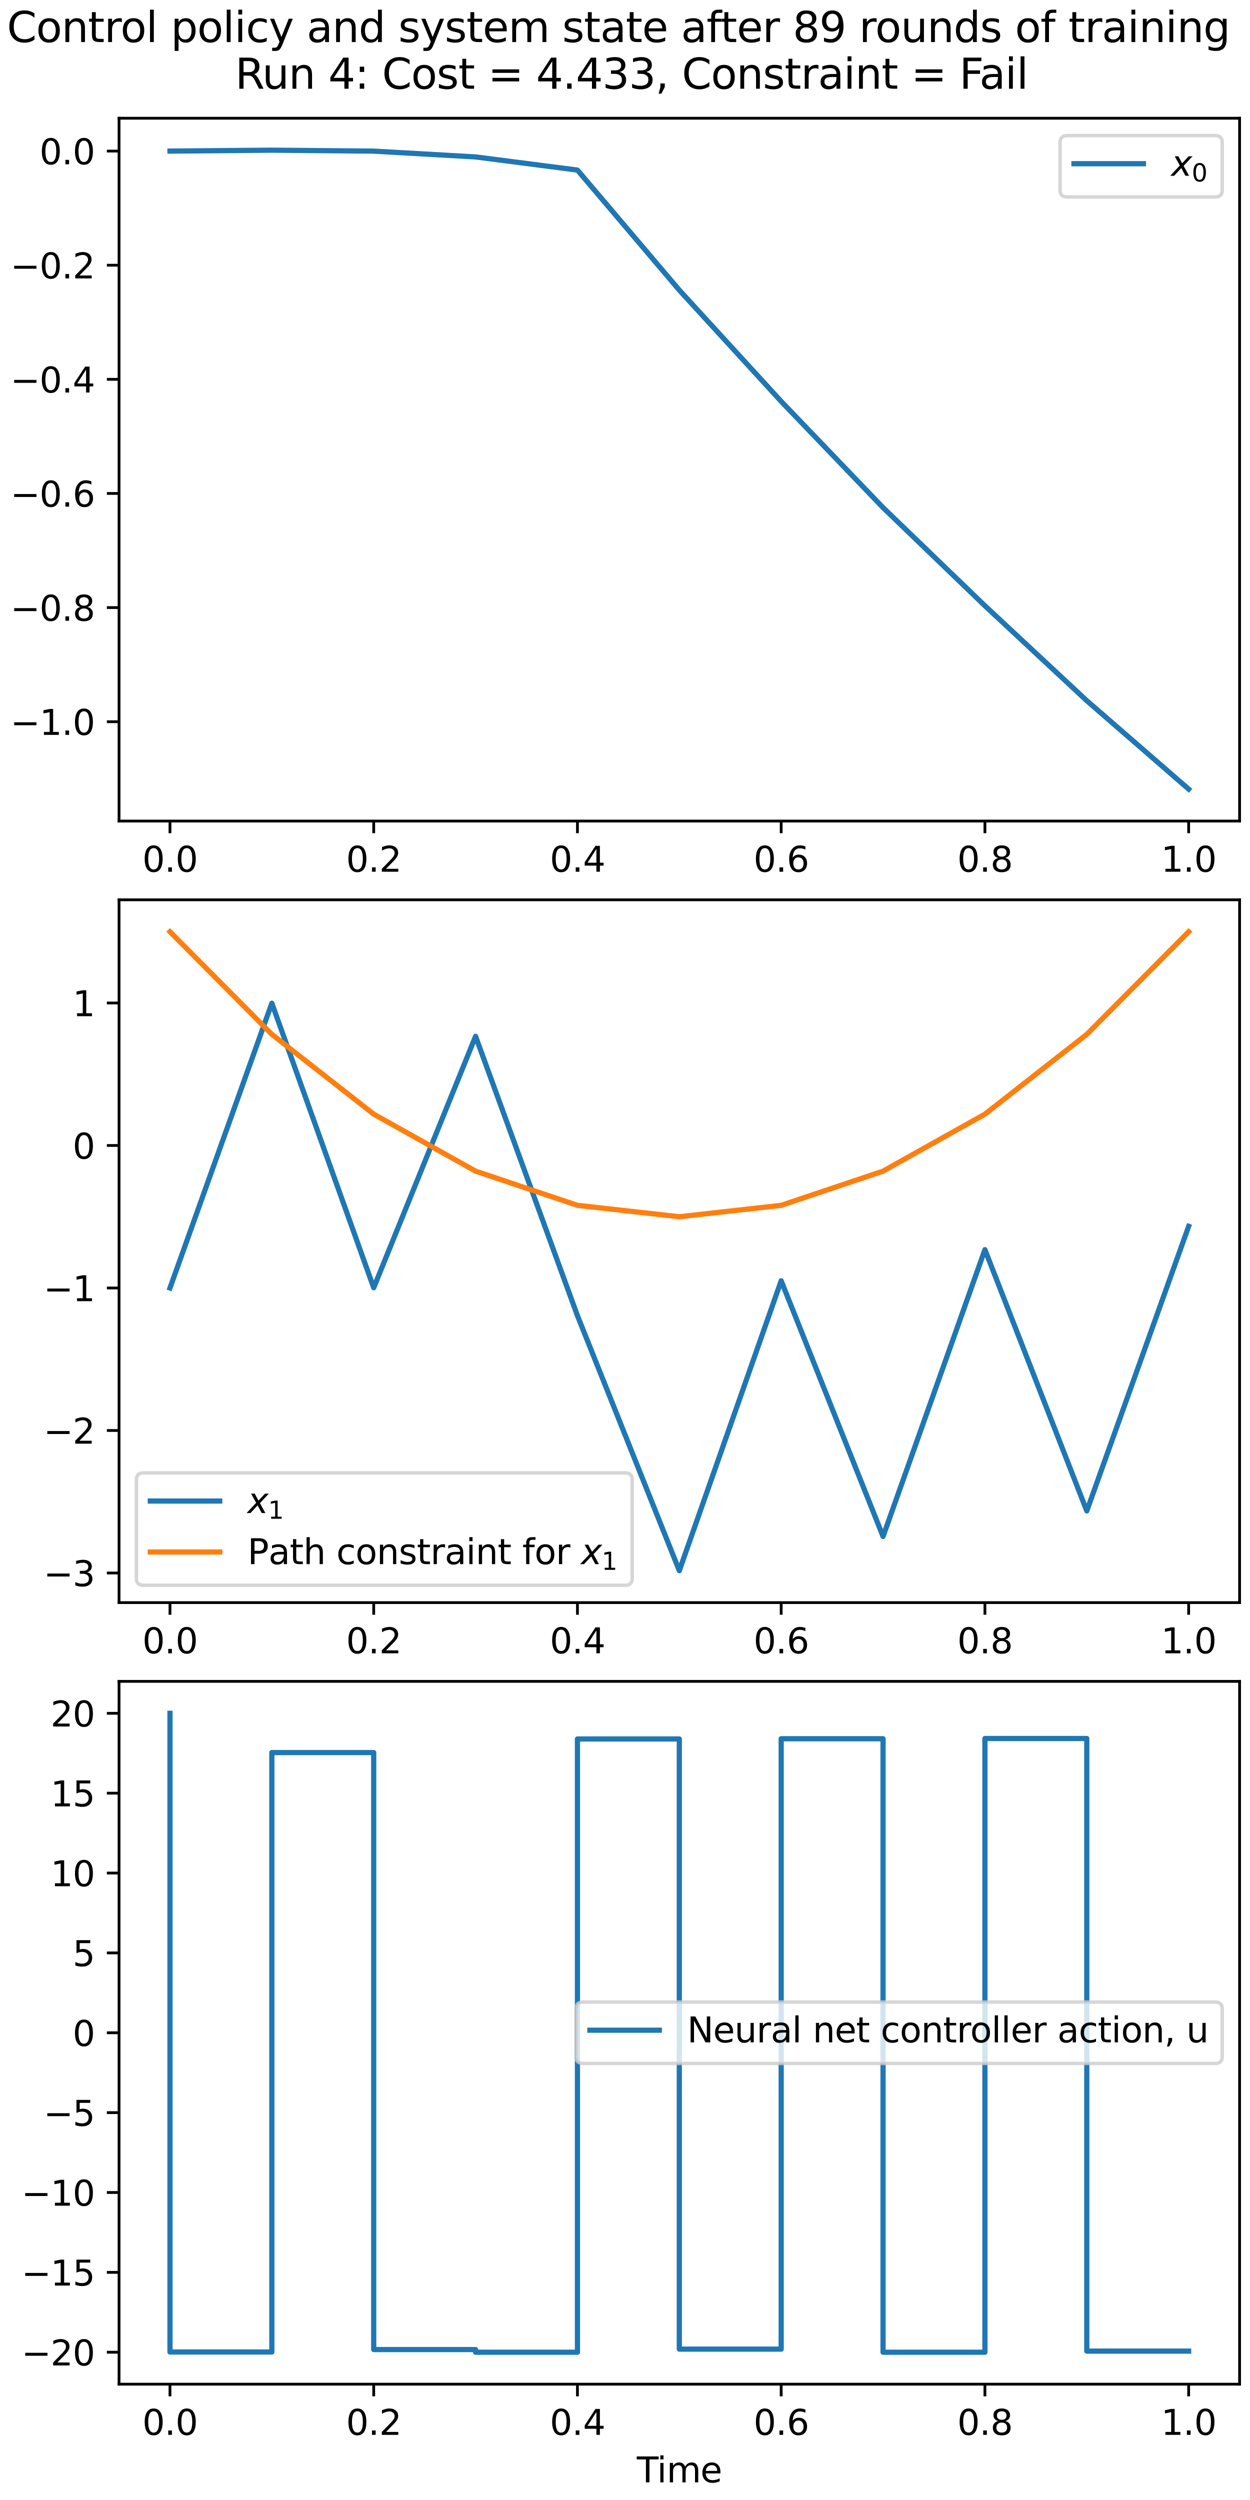 <?xml version="1.0" encoding="utf-8" standalone="no"?>
<!DOCTYPE svg PUBLIC "-//W3C//DTD SVG 1.1//EN"
  "http://www.w3.org/Graphics/SVG/1.1/DTD/svg11.dtd">
<svg height="720pt" version="1.1" viewBox="0 0 360 720" width="360pt" xmlns="http://www.w3.org/2000/svg" xmlns:xlink="http://www.w3.org/1999/xlink">
 <defs>
  <style type="text/css">*{stroke-linecap:butt;stroke-linejoin:round;}</style>
 </defs>
 <g id="figure_1">
  <g id="patch_1">
   <path d="M 0 720 
L 360 720 
L 360 0 
L 0 0 
z
" style="fill:#ffffff;"/>
  </g>
  <g id="axes_1">
   <g id="patch_2">
    <path d="M 34.283 236.463 
L 357 236.463 
L 357 34.052 
L 34.283 34.052 
z
" style="fill:#ffffff;"/>
   </g>
   <g id="matplotlib.axis_1">
    <g id="xtick_1">
     <g id="line2d_1">
      <defs>
       <path d="M 0 0 
L 0 3.5 
" id="ma37ef5f5c0" style="stroke:#000000;stroke-width:0.8;"/>
      </defs>
      <g>
       <use style="stroke:#000000;stroke-width:0.8;" x="48.952" xlink:href="#ma37ef5f5c0" y="236.463"/>
      </g>
     </g>
     <g id="text_1">
      <!-- 0.0 -->
      <g transform="translate(41 251.062)scale(0.1 -0.1)">
       <defs>
        <path d="M 2034 4250 
Q 1547 4250 1301 3770 
Q 1056 3291 1056 2328 
Q 1056 1369 1301 889 
Q 1547 409 2034 409 
Q 2525 409 2770 889 
Q 3016 1369 3016 2328 
Q 3016 3291 2770 3770 
Q 2525 4250 2034 4250 
z
M 2034 4750 
Q 2819 4750 3233 4129 
Q 3647 3509 3647 2328 
Q 3647 1150 3233 529 
Q 2819 -91 2034 -91 
Q 1250 -91 836 529 
Q 422 1150 422 2328 
Q 422 3509 836 4129 
Q 1250 4750 2034 4750 
z
" id="DejaVuSans-30" transform="scale(0.016)"/>
        <path d="M 684 794 
L 1344 794 
L 1344 0 
L 684 0 
L 684 794 
z
" id="DejaVuSans-2e" transform="scale(0.016)"/>
       </defs>
       <use xlink:href="#DejaVuSans-30"/>
       <use x="63.623" xlink:href="#DejaVuSans-2e"/>
       <use x="95.41" xlink:href="#DejaVuSans-30"/>
      </g>
     </g>
    </g>
    <g id="xtick_2">
     <g id="line2d_2">
      <g>
       <use style="stroke:#000000;stroke-width:0.8;" x="107.628" xlink:href="#ma37ef5f5c0" y="236.463"/>
      </g>
     </g>
     <g id="text_2">
      <!-- 0.2 -->
      <g transform="translate(99.676 251.062)scale(0.1 -0.1)">
       <defs>
        <path d="M 1228 531 
L 3431 531 
L 3431 0 
L 469 0 
L 469 531 
Q 828 903 1448 1529 
Q 2069 2156 2228 2338 
Q 2531 2678 2651 2914 
Q 2772 3150 2772 3378 
Q 2772 3750 2511 3984 
Q 2250 4219 1831 4219 
Q 1534 4219 1204 4116 
Q 875 4013 500 3803 
L 500 4441 
Q 881 4594 1212 4672 
Q 1544 4750 1819 4750 
Q 2544 4750 2975 4387 
Q 3406 4025 3406 3419 
Q 3406 3131 3298 2873 
Q 3191 2616 2906 2266 
Q 2828 2175 2409 1742 
Q 1991 1309 1228 531 
z
" id="DejaVuSans-32" transform="scale(0.016)"/>
       </defs>
       <use xlink:href="#DejaVuSans-30"/>
       <use x="63.623" xlink:href="#DejaVuSans-2e"/>
       <use x="95.41" xlink:href="#DejaVuSans-32"/>
      </g>
     </g>
    </g>
    <g id="xtick_3">
     <g id="line2d_3">
      <g>
       <use style="stroke:#000000;stroke-width:0.8;" x="166.304" xlink:href="#ma37ef5f5c0" y="236.463"/>
      </g>
     </g>
     <g id="text_3">
      <!-- 0.4 -->
      <g transform="translate(158.352 251.062)scale(0.1 -0.1)">
       <defs>
        <path d="M 2419 4116 
L 825 1625 
L 2419 1625 
L 2419 4116 
z
M 2253 4666 
L 3047 4666 
L 3047 1625 
L 3713 1625 
L 3713 1100 
L 3047 1100 
L 3047 0 
L 2419 0 
L 2419 1100 
L 313 1100 
L 313 1709 
L 2253 4666 
z
" id="DejaVuSans-34" transform="scale(0.016)"/>
       </defs>
       <use xlink:href="#DejaVuSans-30"/>
       <use x="63.623" xlink:href="#DejaVuSans-2e"/>
       <use x="95.41" xlink:href="#DejaVuSans-34"/>
      </g>
     </g>
    </g>
    <g id="xtick_4">
     <g id="line2d_4">
      <g>
       <use style="stroke:#000000;stroke-width:0.8;" x="224.979" xlink:href="#ma37ef5f5c0" y="236.463"/>
      </g>
     </g>
     <g id="text_4">
      <!-- 0.6 -->
      <g transform="translate(217.028 251.062)scale(0.1 -0.1)">
       <defs>
        <path d="M 2113 2584 
Q 1688 2584 1439 2293 
Q 1191 2003 1191 1497 
Q 1191 994 1439 701 
Q 1688 409 2113 409 
Q 2538 409 2786 701 
Q 3034 994 3034 1497 
Q 3034 2003 2786 2293 
Q 2538 2584 2113 2584 
z
M 3366 4563 
L 3366 3988 
Q 3128 4100 2886 4159 
Q 2644 4219 2406 4219 
Q 1781 4219 1451 3797 
Q 1122 3375 1075 2522 
Q 1259 2794 1537 2939 
Q 1816 3084 2150 3084 
Q 2853 3084 3261 2657 
Q 3669 2231 3669 1497 
Q 3669 778 3244 343 
Q 2819 -91 2113 -91 
Q 1303 -91 875 529 
Q 447 1150 447 2328 
Q 447 3434 972 4092 
Q 1497 4750 2381 4750 
Q 2619 4750 2861 4703 
Q 3103 4656 3366 4563 
z
" id="DejaVuSans-36" transform="scale(0.016)"/>
       </defs>
       <use xlink:href="#DejaVuSans-30"/>
       <use x="63.623" xlink:href="#DejaVuSans-2e"/>
       <use x="95.41" xlink:href="#DejaVuSans-36"/>
      </g>
     </g>
    </g>
    <g id="xtick_5">
     <g id="line2d_5">
      <g>
       <use style="stroke:#000000;stroke-width:0.8;" x="283.655" xlink:href="#ma37ef5f5c0" y="236.463"/>
      </g>
     </g>
     <g id="text_5">
      <!-- 0.8 -->
      <g transform="translate(275.703 251.062)scale(0.1 -0.1)">
       <defs>
        <path d="M 2034 2216 
Q 1584 2216 1326 1975 
Q 1069 1734 1069 1313 
Q 1069 891 1326 650 
Q 1584 409 2034 409 
Q 2484 409 2743 651 
Q 3003 894 3003 1313 
Q 3003 1734 2745 1975 
Q 2488 2216 2034 2216 
z
M 1403 2484 
Q 997 2584 770 2862 
Q 544 3141 544 3541 
Q 544 4100 942 4425 
Q 1341 4750 2034 4750 
Q 2731 4750 3128 4425 
Q 3525 4100 3525 3541 
Q 3525 3141 3298 2862 
Q 3072 2584 2669 2484 
Q 3125 2378 3379 2068 
Q 3634 1759 3634 1313 
Q 3634 634 3220 271 
Q 2806 -91 2034 -91 
Q 1263 -91 848 271 
Q 434 634 434 1313 
Q 434 1759 690 2068 
Q 947 2378 1403 2484 
z
M 1172 3481 
Q 1172 3119 1398 2916 
Q 1625 2713 2034 2713 
Q 2441 2713 2670 2916 
Q 2900 3119 2900 3481 
Q 2900 3844 2670 4047 
Q 2441 4250 2034 4250 
Q 1625 4250 1398 4047 
Q 1172 3844 1172 3481 
z
" id="DejaVuSans-38" transform="scale(0.016)"/>
       </defs>
       <use xlink:href="#DejaVuSans-30"/>
       <use x="63.623" xlink:href="#DejaVuSans-2e"/>
       <use x="95.41" xlink:href="#DejaVuSans-38"/>
      </g>
     </g>
    </g>
    <g id="xtick_6">
     <g id="line2d_6">
      <g>
       <use style="stroke:#000000;stroke-width:0.8;" x="342.331" xlink:href="#ma37ef5f5c0" y="236.463"/>
      </g>
     </g>
     <g id="text_6">
      <!-- 1.0 -->
      <g transform="translate(334.379 251.062)scale(0.1 -0.1)">
       <defs>
        <path d="M 794 531 
L 1825 531 
L 1825 4091 
L 703 3866 
L 703 4441 
L 1819 4666 
L 2450 4666 
L 2450 531 
L 3481 531 
L 3481 0 
L 794 0 
L 794 531 
z
" id="DejaVuSans-31" transform="scale(0.016)"/>
       </defs>
       <use xlink:href="#DejaVuSans-31"/>
       <use x="63.623" xlink:href="#DejaVuSans-2e"/>
       <use x="95.41" xlink:href="#DejaVuSans-30"/>
      </g>
     </g>
    </g>
   </g>
   <g id="matplotlib.axis_2">
    <g id="ytick_1">
     <g id="line2d_7">
      <defs>
       <path d="M 0 0 
L -3.5 0 
" id="mfbe52100ed" style="stroke:#000000;stroke-width:0.8;"/>
      </defs>
      <g>
       <use style="stroke:#000000;stroke-width:0.8;" x="34.283" xlink:href="#mfbe52100ed" y="207.852"/>
      </g>
     </g>
     <g id="text_7">
      <!-- −1.0 -->
      <g transform="translate(3 211.651)scale(0.1 -0.1)">
       <defs>
        <path d="M 678 2272 
L 4684 2272 
L 4684 1741 
L 678 1741 
L 678 2272 
z
" id="DejaVuSans-2212" transform="scale(0.016)"/>
       </defs>
       <use xlink:href="#DejaVuSans-2212"/>
       <use x="83.789" xlink:href="#DejaVuSans-31"/>
       <use x="147.412" xlink:href="#DejaVuSans-2e"/>
       <use x="179.199" xlink:href="#DejaVuSans-30"/>
      </g>
     </g>
    </g>
    <g id="ytick_2">
     <g id="line2d_8">
      <g>
       <use style="stroke:#000000;stroke-width:0.8;" x="34.283" xlink:href="#mfbe52100ed" y="174.984"/>
      </g>
     </g>
     <g id="text_8">
      <!-- −0.8 -->
      <g transform="translate(3 178.783)scale(0.1 -0.1)">
       <use xlink:href="#DejaVuSans-2212"/>
       <use x="83.789" xlink:href="#DejaVuSans-30"/>
       <use x="147.412" xlink:href="#DejaVuSans-2e"/>
       <use x="179.199" xlink:href="#DejaVuSans-38"/>
      </g>
     </g>
    </g>
    <g id="ytick_3">
     <g id="line2d_9">
      <g>
       <use style="stroke:#000000;stroke-width:0.8;" x="34.283" xlink:href="#mfbe52100ed" y="142.116"/>
      </g>
     </g>
     <g id="text_9">
      <!-- −0.6 -->
      <g transform="translate(3 145.916)scale(0.1 -0.1)">
       <use xlink:href="#DejaVuSans-2212"/>
       <use x="83.789" xlink:href="#DejaVuSans-30"/>
       <use x="147.412" xlink:href="#DejaVuSans-2e"/>
       <use x="179.199" xlink:href="#DejaVuSans-36"/>
      </g>
     </g>
    </g>
    <g id="ytick_4">
     <g id="line2d_10">
      <g>
       <use style="stroke:#000000;stroke-width:0.8;" x="34.283" xlink:href="#mfbe52100ed" y="109.249"/>
      </g>
     </g>
     <g id="text_10">
      <!-- −0.4 -->
      <g transform="translate(3 113.048)scale(0.1 -0.1)">
       <use xlink:href="#DejaVuSans-2212"/>
       <use x="83.789" xlink:href="#DejaVuSans-30"/>
       <use x="147.412" xlink:href="#DejaVuSans-2e"/>
       <use x="179.199" xlink:href="#DejaVuSans-34"/>
      </g>
     </g>
    </g>
    <g id="ytick_5">
     <g id="line2d_11">
      <g>
       <use style="stroke:#000000;stroke-width:0.8;" x="34.283" xlink:href="#mfbe52100ed" y="76.381"/>
      </g>
     </g>
     <g id="text_11">
      <!-- −0.2 -->
      <g transform="translate(3 80.18)scale(0.1 -0.1)">
       <use xlink:href="#DejaVuSans-2212"/>
       <use x="83.789" xlink:href="#DejaVuSans-30"/>
       <use x="147.412" xlink:href="#DejaVuSans-2e"/>
       <use x="179.199" xlink:href="#DejaVuSans-32"/>
      </g>
     </g>
    </g>
    <g id="ytick_6">
     <g id="line2d_12">
      <g>
       <use style="stroke:#000000;stroke-width:0.8;" x="34.283" xlink:href="#mfbe52100ed" y="43.513"/>
      </g>
     </g>
     <g id="text_12">
      <!-- 0.0 -->
      <g transform="translate(11.38 47.312)scale(0.1 -0.1)">
       <use xlink:href="#DejaVuSans-30"/>
       <use x="63.623" xlink:href="#DejaVuSans-2e"/>
       <use x="95.41" xlink:href="#DejaVuSans-30"/>
      </g>
     </g>
    </g>
   </g>
   <g id="line2d_13">
    <path clip-path="url(#p42c59e9f34)" d="M 48.952 43.513 
L 78.29 43.252 
L 107.628 43.526 
L 136.966 45.194 
L 166.304 48.981 
L 195.641 83.557 
L 224.979 115.598 
L 254.317 146.191 
L 283.655 174.468 
L 312.993 201.8 
L 342.331 227.263 
" style="fill:none;stroke:#1f77b4;stroke-linecap:square;stroke-width:1.5;"/>
   </g>
   <g id="patch_3">
    <path d="M 34.283 236.463 
L 34.283 34.052 
" style="fill:none;stroke:#000000;stroke-linecap:square;stroke-linejoin:miter;stroke-width:0.8;"/>
   </g>
   <g id="patch_4">
    <path d="M 357 236.463 
L 357 34.052 
" style="fill:none;stroke:#000000;stroke-linecap:square;stroke-linejoin:miter;stroke-width:0.8;"/>
   </g>
   <g id="patch_5">
    <path d="M 34.283 236.463 
L 357 236.463 
" style="fill:none;stroke:#000000;stroke-linecap:square;stroke-linejoin:miter;stroke-width:0.8;"/>
   </g>
   <g id="patch_6">
    <path d="M 34.283 34.052 
L 357 34.052 
" style="fill:none;stroke:#000000;stroke-linecap:square;stroke-linejoin:miter;stroke-width:0.8;"/>
   </g>
   <g id="legend_1">
    <g id="patch_7">
     <path d="M 307.3 56.73 
L 350 56.73 
Q 352 56.73 352 54.73 
L 352 41.052 
Q 352 39.052 350 39.052 
L 307.3 39.052 
Q 305.3 39.052 305.3 41.052 
L 305.3 54.73 
Q 305.3 56.73 307.3 56.73 
z
" style="fill:#ffffff;opacity:0.8;stroke:#cccccc;stroke-linejoin:miter;"/>
    </g>
    <g id="line2d_14">
     <path d="M 309.3 47.15 
L 329.3 47.15 
" style="fill:none;stroke:#1f77b4;stroke-linecap:square;stroke-width:1.5;"/>
    </g>
    <g id="line2d_15"/>
    <g id="text_13">
     <!-- $x_0$ -->
     <g transform="translate(337.3 50.65)scale(0.1 -0.1)">
      <defs>
       <path d="M 3841 3500 
L 2234 1784 
L 3219 0 
L 2559 0 
L 1819 1388 
L 531 0 
L -166 0 
L 1556 1844 
L 641 3500 
L 1300 3500 
L 1972 2234 
L 3144 3500 
L 3841 3500 
z
" id="DejaVuSans-Oblique-78" transform="scale(0.016)"/>
      </defs>
      <use transform="translate(0 0.312)" xlink:href="#DejaVuSans-Oblique-78"/>
      <use transform="translate(59.18 -16.094)scale(0.7)" xlink:href="#DejaVuSans-30"/>
     </g>
    </g>
   </g>
  </g>
  <g id="axes_2">
   <g id="patch_8">
    <path d="M 34.283 461.553 
L 357 461.553 
L 357 259.142 
L 34.283 259.142 
z
" style="fill:#ffffff;"/>
   </g>
   <g id="matplotlib.axis_3">
    <g id="xtick_7">
     <g id="line2d_16">
      <g>
       <use style="stroke:#000000;stroke-width:0.8;" x="48.952" xlink:href="#ma37ef5f5c0" y="461.553"/>
      </g>
     </g>
     <g id="text_14">
      <!-- 0.0 -->
      <g transform="translate(41 476.152)scale(0.1 -0.1)">
       <use xlink:href="#DejaVuSans-30"/>
       <use x="63.623" xlink:href="#DejaVuSans-2e"/>
       <use x="95.41" xlink:href="#DejaVuSans-30"/>
      </g>
     </g>
    </g>
    <g id="xtick_8">
     <g id="line2d_17">
      <g>
       <use style="stroke:#000000;stroke-width:0.8;" x="107.628" xlink:href="#ma37ef5f5c0" y="461.553"/>
      </g>
     </g>
     <g id="text_15">
      <!-- 0.2 -->
      <g transform="translate(99.676 476.152)scale(0.1 -0.1)">
       <use xlink:href="#DejaVuSans-30"/>
       <use x="63.623" xlink:href="#DejaVuSans-2e"/>
       <use x="95.41" xlink:href="#DejaVuSans-32"/>
      </g>
     </g>
    </g>
    <g id="xtick_9">
     <g id="line2d_18">
      <g>
       <use style="stroke:#000000;stroke-width:0.8;" x="166.304" xlink:href="#ma37ef5f5c0" y="461.553"/>
      </g>
     </g>
     <g id="text_16">
      <!-- 0.4 -->
      <g transform="translate(158.352 476.152)scale(0.1 -0.1)">
       <use xlink:href="#DejaVuSans-30"/>
       <use x="63.623" xlink:href="#DejaVuSans-2e"/>
       <use x="95.41" xlink:href="#DejaVuSans-34"/>
      </g>
     </g>
    </g>
    <g id="xtick_10">
     <g id="line2d_19">
      <g>
       <use style="stroke:#000000;stroke-width:0.8;" x="224.979" xlink:href="#ma37ef5f5c0" y="461.553"/>
      </g>
     </g>
     <g id="text_17">
      <!-- 0.6 -->
      <g transform="translate(217.028 476.152)scale(0.1 -0.1)">
       <use xlink:href="#DejaVuSans-30"/>
       <use x="63.623" xlink:href="#DejaVuSans-2e"/>
       <use x="95.41" xlink:href="#DejaVuSans-36"/>
      </g>
     </g>
    </g>
    <g id="xtick_11">
     <g id="line2d_20">
      <g>
       <use style="stroke:#000000;stroke-width:0.8;" x="283.655" xlink:href="#ma37ef5f5c0" y="461.553"/>
      </g>
     </g>
     <g id="text_18">
      <!-- 0.8 -->
      <g transform="translate(275.703 476.152)scale(0.1 -0.1)">
       <use xlink:href="#DejaVuSans-30"/>
       <use x="63.623" xlink:href="#DejaVuSans-2e"/>
       <use x="95.41" xlink:href="#DejaVuSans-38"/>
      </g>
     </g>
    </g>
    <g id="xtick_12">
     <g id="line2d_21">
      <g>
       <use style="stroke:#000000;stroke-width:0.8;" x="342.331" xlink:href="#ma37ef5f5c0" y="461.553"/>
      </g>
     </g>
     <g id="text_19">
      <!-- 1.0 -->
      <g transform="translate(334.379 476.152)scale(0.1 -0.1)">
       <use xlink:href="#DejaVuSans-31"/>
       <use x="63.623" xlink:href="#DejaVuSans-2e"/>
       <use x="95.41" xlink:href="#DejaVuSans-30"/>
      </g>
     </g>
    </g>
   </g>
   <g id="matplotlib.axis_4">
    <g id="ytick_7">
     <g id="line2d_22">
      <g>
       <use style="stroke:#000000;stroke-width:0.8;" x="34.283" xlink:href="#mfbe52100ed" y="453.016"/>
      </g>
     </g>
     <g id="text_20">
      <!-- −3 -->
      <g transform="translate(12.541 456.816)scale(0.1 -0.1)">
       <defs>
        <path d="M 2597 2516 
Q 3050 2419 3304 2112 
Q 3559 1806 3559 1356 
Q 3559 666 3084 287 
Q 2609 -91 1734 -91 
Q 1441 -91 1130 -33 
Q 819 25 488 141 
L 488 750 
Q 750 597 1062 519 
Q 1375 441 1716 441 
Q 2309 441 2620 675 
Q 2931 909 2931 1356 
Q 2931 1769 2642 2001 
Q 2353 2234 1838 2234 
L 1294 2234 
L 1294 2753 
L 1863 2753 
Q 2328 2753 2575 2939 
Q 2822 3125 2822 3475 
Q 2822 3834 2567 4026 
Q 2313 4219 1838 4219 
Q 1578 4219 1281 4162 
Q 984 4106 628 3988 
L 628 4550 
Q 988 4650 1302 4700 
Q 1616 4750 1894 4750 
Q 2613 4750 3031 4423 
Q 3450 4097 3450 3541 
Q 3450 3153 3228 2886 
Q 3006 2619 2597 2516 
z
" id="DejaVuSans-33" transform="scale(0.016)"/>
       </defs>
       <use xlink:href="#DejaVuSans-2212"/>
       <use x="83.789" xlink:href="#DejaVuSans-33"/>
      </g>
     </g>
    </g>
    <g id="ytick_8">
     <g id="line2d_23">
      <g>
       <use style="stroke:#000000;stroke-width:0.8;" x="34.283" xlink:href="#mfbe52100ed" y="411.978"/>
      </g>
     </g>
     <g id="text_21">
      <!-- −2 -->
      <g transform="translate(12.541 415.777)scale(0.1 -0.1)">
       <use xlink:href="#DejaVuSans-2212"/>
       <use x="83.789" xlink:href="#DejaVuSans-32"/>
      </g>
     </g>
    </g>
    <g id="ytick_9">
     <g id="line2d_24">
      <g>
       <use style="stroke:#000000;stroke-width:0.8;" x="34.283" xlink:href="#mfbe52100ed" y="370.939"/>
      </g>
     </g>
     <g id="text_22">
      <!-- −1 -->
      <g transform="translate(12.541 374.738)scale(0.1 -0.1)">
       <use xlink:href="#DejaVuSans-2212"/>
       <use x="83.789" xlink:href="#DejaVuSans-31"/>
      </g>
     </g>
    </g>
    <g id="ytick_10">
     <g id="line2d_25">
      <g>
       <use style="stroke:#000000;stroke-width:0.8;" x="34.283" xlink:href="#mfbe52100ed" y="329.9"/>
      </g>
     </g>
     <g id="text_23">
      <!-- 0 -->
      <g transform="translate(20.921 333.7)scale(0.1 -0.1)">
       <use xlink:href="#DejaVuSans-30"/>
      </g>
     </g>
    </g>
    <g id="ytick_11">
     <g id="line2d_26">
      <g>
       <use style="stroke:#000000;stroke-width:0.8;" x="34.283" xlink:href="#mfbe52100ed" y="288.862"/>
      </g>
     </g>
     <g id="text_24">
      <!-- 1 -->
      <g transform="translate(20.921 292.661)scale(0.1 -0.1)">
       <use xlink:href="#DejaVuSans-31"/>
      </g>
     </g>
    </g>
   </g>
   <g id="line2d_27">
    <path clip-path="url(#p046afdf1e5)" d="M 48.952 370.939 
L 78.29 288.927 
L 107.628 370.875 
L 136.966 298.465 
L 166.304 378.91 
L 195.641 452.353 
L 224.979 368.863 
L 254.317 442.504 
L 283.655 359.9 
L 312.993 435.152 
L 342.331 353.188 
" style="fill:none;stroke:#1f77b4;stroke-linecap:square;stroke-width:1.5;"/>
   </g>
   <g id="line2d_28">
    <path clip-path="url(#p046afdf1e5)" d="M 48.952 268.342 
L 78.29 297.89 
L 107.628 320.872 
L 136.966 337.287 
L 166.304 347.137 
L 195.641 350.42 
L 224.979 347.137 
L 254.317 337.287 
L 283.655 320.872 
L 312.993 297.89 
L 342.331 268.342 
" style="fill:none;stroke:#ff7f0e;stroke-linecap:square;stroke-width:1.5;"/>
   </g>
   <g id="patch_9">
    <path d="M 34.283 461.553 
L 34.283 259.142 
" style="fill:none;stroke:#000000;stroke-linecap:square;stroke-linejoin:miter;stroke-width:0.8;"/>
   </g>
   <g id="patch_10">
    <path d="M 357 461.553 
L 357 259.142 
" style="fill:none;stroke:#000000;stroke-linecap:square;stroke-linejoin:miter;stroke-width:0.8;"/>
   </g>
   <g id="patch_11">
    <path d="M 34.283 461.553 
L 357 461.553 
" style="fill:none;stroke:#000000;stroke-linecap:square;stroke-linejoin:miter;stroke-width:0.8;"/>
   </g>
   <g id="patch_12">
    <path d="M 34.283 259.142 
L 357 259.142 
" style="fill:none;stroke:#000000;stroke-linecap:square;stroke-linejoin:miter;stroke-width:0.8;"/>
   </g>
   <g id="legend_2">
    <g id="patch_13">
     <path d="M 41.283 456.553 
L 180.083 456.553 
Q 182.083 456.553 182.083 454.553 
L 182.083 426.197 
Q 182.083 424.197 180.083 424.197 
L 41.283 424.197 
Q 39.283 424.197 39.283 426.197 
L 39.283 454.553 
Q 39.283 456.553 41.283 456.553 
z
" style="fill:#ffffff;opacity:0.8;stroke:#cccccc;stroke-linejoin:miter;"/>
    </g>
    <g id="line2d_29">
     <path d="M 43.283 432.296 
L 63.283 432.296 
" style="fill:none;stroke:#1f77b4;stroke-linecap:square;stroke-width:1.5;"/>
    </g>
    <g id="line2d_30"/>
    <g id="text_25">
     <!-- $x_1$ -->
     <g transform="translate(71.283 435.796)scale(0.1 -0.1)">
      <use transform="translate(0 0.312)" xlink:href="#DejaVuSans-Oblique-78"/>
      <use transform="translate(59.18 -16.094)scale(0.7)" xlink:href="#DejaVuSans-31"/>
     </g>
    </g>
    <g id="line2d_31">
     <path d="M 43.283 446.974 
L 63.283 446.974 
" style="fill:none;stroke:#ff7f0e;stroke-linecap:square;stroke-width:1.5;"/>
    </g>
    <g id="line2d_32"/>
    <g id="text_26">
     <!-- Path constraint for $x_1$ -->
     <g transform="translate(71.283 450.474)scale(0.1 -0.1)">
      <defs>
       <path d="M 1259 4147 
L 1259 2394 
L 2053 2394 
Q 2494 2394 2734 2622 
Q 2975 2850 2975 3272 
Q 2975 3691 2734 3919 
Q 2494 4147 2053 4147 
L 1259 4147 
z
M 628 4666 
L 2053 4666 
Q 2838 4666 3239 4311 
Q 3641 3956 3641 3272 
Q 3641 2581 3239 2228 
Q 2838 1875 2053 1875 
L 1259 1875 
L 1259 0 
L 628 0 
L 628 4666 
z
" id="DejaVuSans-50" transform="scale(0.016)"/>
       <path d="M 2194 1759 
Q 1497 1759 1228 1600 
Q 959 1441 959 1056 
Q 959 750 1161 570 
Q 1363 391 1709 391 
Q 2188 391 2477 730 
Q 2766 1069 2766 1631 
L 2766 1759 
L 2194 1759 
z
M 3341 1997 
L 3341 0 
L 2766 0 
L 2766 531 
Q 2569 213 2275 61 
Q 1981 -91 1556 -91 
Q 1019 -91 701 211 
Q 384 513 384 1019 
Q 384 1609 779 1909 
Q 1175 2209 1959 2209 
L 2766 2209 
L 2766 2266 
Q 2766 2663 2505 2880 
Q 2244 3097 1772 3097 
Q 1472 3097 1187 3025 
Q 903 2953 641 2809 
L 641 3341 
Q 956 3463 1253 3523 
Q 1550 3584 1831 3584 
Q 2591 3584 2966 3190 
Q 3341 2797 3341 1997 
z
" id="DejaVuSans-61" transform="scale(0.016)"/>
       <path d="M 1172 4494 
L 1172 3500 
L 2356 3500 
L 2356 3053 
L 1172 3053 
L 1172 1153 
Q 1172 725 1289 603 
Q 1406 481 1766 481 
L 2356 481 
L 2356 0 
L 1766 0 
Q 1100 0 847 248 
Q 594 497 594 1153 
L 594 3053 
L 172 3053 
L 172 3500 
L 594 3500 
L 594 4494 
L 1172 4494 
z
" id="DejaVuSans-74" transform="scale(0.016)"/>
       <path d="M 3513 2113 
L 3513 0 
L 2938 0 
L 2938 2094 
Q 2938 2591 2744 2837 
Q 2550 3084 2163 3084 
Q 1697 3084 1428 2787 
Q 1159 2491 1159 1978 
L 1159 0 
L 581 0 
L 581 4863 
L 1159 4863 
L 1159 2956 
Q 1366 3272 1645 3428 
Q 1925 3584 2291 3584 
Q 2894 3584 3203 3211 
Q 3513 2838 3513 2113 
z
" id="DejaVuSans-68" transform="scale(0.016)"/>
       <path id="DejaVuSans-20" transform="scale(0.016)"/>
       <path d="M 3122 3366 
L 3122 2828 
Q 2878 2963 2633 3030 
Q 2388 3097 2138 3097 
Q 1578 3097 1268 2742 
Q 959 2388 959 1747 
Q 959 1106 1268 751 
Q 1578 397 2138 397 
Q 2388 397 2633 464 
Q 2878 531 3122 666 
L 3122 134 
Q 2881 22 2623 -34 
Q 2366 -91 2075 -91 
Q 1284 -91 818 406 
Q 353 903 353 1747 
Q 353 2603 823 3093 
Q 1294 3584 2113 3584 
Q 2378 3584 2631 3529 
Q 2884 3475 3122 3366 
z
" id="DejaVuSans-63" transform="scale(0.016)"/>
       <path d="M 1959 3097 
Q 1497 3097 1228 2736 
Q 959 2375 959 1747 
Q 959 1119 1226 758 
Q 1494 397 1959 397 
Q 2419 397 2687 759 
Q 2956 1122 2956 1747 
Q 2956 2369 2687 2733 
Q 2419 3097 1959 3097 
z
M 1959 3584 
Q 2709 3584 3137 3096 
Q 3566 2609 3566 1747 
Q 3566 888 3137 398 
Q 2709 -91 1959 -91 
Q 1206 -91 779 398 
Q 353 888 353 1747 
Q 353 2609 779 3096 
Q 1206 3584 1959 3584 
z
" id="DejaVuSans-6f" transform="scale(0.016)"/>
       <path d="M 3513 2113 
L 3513 0 
L 2938 0 
L 2938 2094 
Q 2938 2591 2744 2837 
Q 2550 3084 2163 3084 
Q 1697 3084 1428 2787 
Q 1159 2491 1159 1978 
L 1159 0 
L 581 0 
L 581 3500 
L 1159 3500 
L 1159 2956 
Q 1366 3272 1645 3428 
Q 1925 3584 2291 3584 
Q 2894 3584 3203 3211 
Q 3513 2838 3513 2113 
z
" id="DejaVuSans-6e" transform="scale(0.016)"/>
       <path d="M 2834 3397 
L 2834 2853 
Q 2591 2978 2328 3040 
Q 2066 3103 1784 3103 
Q 1356 3103 1142 2972 
Q 928 2841 928 2578 
Q 928 2378 1081 2264 
Q 1234 2150 1697 2047 
L 1894 2003 
Q 2506 1872 2764 1633 
Q 3022 1394 3022 966 
Q 3022 478 2636 193 
Q 2250 -91 1575 -91 
Q 1294 -91 989 -36 
Q 684 19 347 128 
L 347 722 
Q 666 556 975 473 
Q 1284 391 1588 391 
Q 1994 391 2212 530 
Q 2431 669 2431 922 
Q 2431 1156 2273 1281 
Q 2116 1406 1581 1522 
L 1381 1569 
Q 847 1681 609 1914 
Q 372 2147 372 2553 
Q 372 3047 722 3315 
Q 1072 3584 1716 3584 
Q 2034 3584 2315 3537 
Q 2597 3491 2834 3397 
z
" id="DejaVuSans-73" transform="scale(0.016)"/>
       <path d="M 2631 2963 
Q 2534 3019 2420 3045 
Q 2306 3072 2169 3072 
Q 1681 3072 1420 2755 
Q 1159 2438 1159 1844 
L 1159 0 
L 581 0 
L 581 3500 
L 1159 3500 
L 1159 2956 
Q 1341 3275 1631 3429 
Q 1922 3584 2338 3584 
Q 2397 3584 2469 3576 
Q 2541 3569 2628 3553 
L 2631 2963 
z
" id="DejaVuSans-72" transform="scale(0.016)"/>
       <path d="M 603 3500 
L 1178 3500 
L 1178 0 
L 603 0 
L 603 3500 
z
M 603 4863 
L 1178 4863 
L 1178 4134 
L 603 4134 
L 603 4863 
z
" id="DejaVuSans-69" transform="scale(0.016)"/>
       <path d="M 2375 4863 
L 2375 4384 
L 1825 4384 
Q 1516 4384 1395 4259 
Q 1275 4134 1275 3809 
L 1275 3500 
L 2222 3500 
L 2222 3053 
L 1275 3053 
L 1275 0 
L 697 0 
L 697 3053 
L 147 3053 
L 147 3500 
L 697 3500 
L 697 3744 
Q 697 4328 969 4595 
Q 1241 4863 1831 4863 
L 2375 4863 
z
" id="DejaVuSans-66" transform="scale(0.016)"/>
      </defs>
      <use transform="translate(0 0.016)" xlink:href="#DejaVuSans-50"/>
      <use transform="translate(60.303 0.016)" xlink:href="#DejaVuSans-61"/>
      <use transform="translate(121.582 0.016)" xlink:href="#DejaVuSans-74"/>
      <use transform="translate(160.791 0.016)" xlink:href="#DejaVuSans-68"/>
      <use transform="translate(224.17 0.016)" xlink:href="#DejaVuSans-20"/>
      <use transform="translate(255.957 0.016)" xlink:href="#DejaVuSans-63"/>
      <use transform="translate(310.938 0.016)" xlink:href="#DejaVuSans-6f"/>
      <use transform="translate(372.119 0.016)" xlink:href="#DejaVuSans-6e"/>
      <use transform="translate(435.498 0.016)" xlink:href="#DejaVuSans-73"/>
      <use transform="translate(487.598 0.016)" xlink:href="#DejaVuSans-74"/>
      <use transform="translate(526.807 0.016)" xlink:href="#DejaVuSans-72"/>
      <use transform="translate(567.92 0.016)" xlink:href="#DejaVuSans-61"/>
      <use transform="translate(629.199 0.016)" xlink:href="#DejaVuSans-69"/>
      <use transform="translate(656.982 0.016)" xlink:href="#DejaVuSans-6e"/>
      <use transform="translate(720.361 0.016)" xlink:href="#DejaVuSans-74"/>
      <use transform="translate(759.57 0.016)" xlink:href="#DejaVuSans-20"/>
      <use transform="translate(791.357 0.016)" xlink:href="#DejaVuSans-66"/>
      <use transform="translate(826.562 0.016)" xlink:href="#DejaVuSans-6f"/>
      <use transform="translate(887.744 0.016)" xlink:href="#DejaVuSans-72"/>
      <use transform="translate(928.857 0.016)" xlink:href="#DejaVuSans-20"/>
      <use transform="translate(960.645 0.016)" xlink:href="#DejaVuSans-Oblique-78"/>
      <use transform="translate(1019.824 -16.391)scale(0.7)" xlink:href="#DejaVuSans-31"/>
     </g>
    </g>
   </g>
  </g>
  <g id="axes_3">
   <g id="patch_14">
    <path d="M 34.283 686.644 
L 357 686.644 
L 357 484.232 
L 34.283 484.232 
z
" style="fill:#ffffff;"/>
   </g>
   <g id="matplotlib.axis_5">
    <g id="xtick_13">
     <g id="line2d_33">
      <g>
       <use style="stroke:#000000;stroke-width:0.8;" x="48.952" xlink:href="#ma37ef5f5c0" y="686.644"/>
      </g>
     </g>
     <g id="text_27">
      <!-- 0.0 -->
      <g transform="translate(41 701.242)scale(0.1 -0.1)">
       <use xlink:href="#DejaVuSans-30"/>
       <use x="63.623" xlink:href="#DejaVuSans-2e"/>
       <use x="95.41" xlink:href="#DejaVuSans-30"/>
      </g>
     </g>
    </g>
    <g id="xtick_14">
     <g id="line2d_34">
      <g>
       <use style="stroke:#000000;stroke-width:0.8;" x="107.628" xlink:href="#ma37ef5f5c0" y="686.644"/>
      </g>
     </g>
     <g id="text_28">
      <!-- 0.2 -->
      <g transform="translate(99.676 701.242)scale(0.1 -0.1)">
       <use xlink:href="#DejaVuSans-30"/>
       <use x="63.623" xlink:href="#DejaVuSans-2e"/>
       <use x="95.41" xlink:href="#DejaVuSans-32"/>
      </g>
     </g>
    </g>
    <g id="xtick_15">
     <g id="line2d_35">
      <g>
       <use style="stroke:#000000;stroke-width:0.8;" x="166.304" xlink:href="#ma37ef5f5c0" y="686.644"/>
      </g>
     </g>
     <g id="text_29">
      <!-- 0.4 -->
      <g transform="translate(158.352 701.242)scale(0.1 -0.1)">
       <use xlink:href="#DejaVuSans-30"/>
       <use x="63.623" xlink:href="#DejaVuSans-2e"/>
       <use x="95.41" xlink:href="#DejaVuSans-34"/>
      </g>
     </g>
    </g>
    <g id="xtick_16">
     <g id="line2d_36">
      <g>
       <use style="stroke:#000000;stroke-width:0.8;" x="224.979" xlink:href="#ma37ef5f5c0" y="686.644"/>
      </g>
     </g>
     <g id="text_30">
      <!-- 0.6 -->
      <g transform="translate(217.028 701.242)scale(0.1 -0.1)">
       <use xlink:href="#DejaVuSans-30"/>
       <use x="63.623" xlink:href="#DejaVuSans-2e"/>
       <use x="95.41" xlink:href="#DejaVuSans-36"/>
      </g>
     </g>
    </g>
    <g id="xtick_17">
     <g id="line2d_37">
      <g>
       <use style="stroke:#000000;stroke-width:0.8;" x="283.655" xlink:href="#ma37ef5f5c0" y="686.644"/>
      </g>
     </g>
     <g id="text_31">
      <!-- 0.8 -->
      <g transform="translate(275.703 701.242)scale(0.1 -0.1)">
       <use xlink:href="#DejaVuSans-30"/>
       <use x="63.623" xlink:href="#DejaVuSans-2e"/>
       <use x="95.41" xlink:href="#DejaVuSans-38"/>
      </g>
     </g>
    </g>
    <g id="xtick_18">
     <g id="line2d_38">
      <g>
       <use style="stroke:#000000;stroke-width:0.8;" x="342.331" xlink:href="#ma37ef5f5c0" y="686.644"/>
      </g>
     </g>
     <g id="text_32">
      <!-- 1.0 -->
      <g transform="translate(334.379 701.242)scale(0.1 -0.1)">
       <use xlink:href="#DejaVuSans-31"/>
       <use x="63.623" xlink:href="#DejaVuSans-2e"/>
       <use x="95.41" xlink:href="#DejaVuSans-30"/>
      </g>
     </g>
    </g>
    <g id="text_33">
     <!-- Time -->
     <g transform="translate(183.408 714.92)scale(0.1 -0.1)">
      <defs>
       <path d="M -19 4666 
L 3928 4666 
L 3928 4134 
L 2272 4134 
L 2272 0 
L 1638 0 
L 1638 4134 
L -19 4134 
L -19 4666 
z
" id="DejaVuSans-54" transform="scale(0.016)"/>
       <path d="M 3328 2828 
Q 3544 3216 3844 3400 
Q 4144 3584 4550 3584 
Q 5097 3584 5394 3201 
Q 5691 2819 5691 2113 
L 5691 0 
L 5113 0 
L 5113 2094 
Q 5113 2597 4934 2840 
Q 4756 3084 4391 3084 
Q 3944 3084 3684 2787 
Q 3425 2491 3425 1978 
L 3425 0 
L 2847 0 
L 2847 2094 
Q 2847 2600 2669 2842 
Q 2491 3084 2119 3084 
Q 1678 3084 1418 2786 
Q 1159 2488 1159 1978 
L 1159 0 
L 581 0 
L 581 3500 
L 1159 3500 
L 1159 2956 
Q 1356 3278 1631 3431 
Q 1906 3584 2284 3584 
Q 2666 3584 2933 3390 
Q 3200 3197 3328 2828 
z
" id="DejaVuSans-6d" transform="scale(0.016)"/>
       <path d="M 3597 1894 
L 3597 1613 
L 953 1613 
Q 991 1019 1311 708 
Q 1631 397 2203 397 
Q 2534 397 2845 478 
Q 3156 559 3463 722 
L 3463 178 
Q 3153 47 2828 -22 
Q 2503 -91 2169 -91 
Q 1331 -91 842 396 
Q 353 884 353 1716 
Q 353 2575 817 3079 
Q 1281 3584 2069 3584 
Q 2775 3584 3186 3129 
Q 3597 2675 3597 1894 
z
M 3022 2063 
Q 3016 2534 2758 2815 
Q 2500 3097 2075 3097 
Q 1594 3097 1305 2825 
Q 1016 2553 972 2059 
L 3022 2063 
z
" id="DejaVuSans-65" transform="scale(0.016)"/>
      </defs>
      <use xlink:href="#DejaVuSans-54"/>
      <use x="57.959" xlink:href="#DejaVuSans-69"/>
      <use x="85.742" xlink:href="#DejaVuSans-6d"/>
      <use x="183.154" xlink:href="#DejaVuSans-65"/>
     </g>
    </g>
   </g>
   <g id="matplotlib.axis_6">
    <g id="ytick_12">
     <g id="line2d_39">
      <g>
       <use style="stroke:#000000;stroke-width:0.8;" x="34.283" xlink:href="#mfbe52100ed" y="677.443"/>
      </g>
     </g>
     <g id="text_34">
      <!-- −20 -->
      <g transform="translate(6.178 681.242)scale(0.1 -0.1)">
       <use xlink:href="#DejaVuSans-2212"/>
       <use x="83.789" xlink:href="#DejaVuSans-32"/>
       <use x="147.412" xlink:href="#DejaVuSans-30"/>
      </g>
     </g>
    </g>
    <g id="ytick_13">
     <g id="line2d_40">
      <g>
       <use style="stroke:#000000;stroke-width:0.8;" x="34.283" xlink:href="#mfbe52100ed" y="654.442"/>
      </g>
     </g>
     <g id="text_35">
      <!-- −15 -->
      <g transform="translate(6.178 658.241)scale(0.1 -0.1)">
       <defs>
        <path d="M 691 4666 
L 3169 4666 
L 3169 4134 
L 1269 4134 
L 1269 2991 
Q 1406 3038 1543 3061 
Q 1681 3084 1819 3084 
Q 2600 3084 3056 2656 
Q 3513 2228 3513 1497 
Q 3513 744 3044 326 
Q 2575 -91 1722 -91 
Q 1428 -91 1123 -41 
Q 819 9 494 109 
L 494 744 
Q 775 591 1075 516 
Q 1375 441 1709 441 
Q 2250 441 2565 725 
Q 2881 1009 2881 1497 
Q 2881 1984 2565 2268 
Q 2250 2553 1709 2553 
Q 1456 2553 1204 2497 
Q 953 2441 691 2322 
L 691 4666 
z
" id="DejaVuSans-35" transform="scale(0.016)"/>
       </defs>
       <use xlink:href="#DejaVuSans-2212"/>
       <use x="83.789" xlink:href="#DejaVuSans-31"/>
       <use x="147.412" xlink:href="#DejaVuSans-35"/>
      </g>
     </g>
    </g>
    <g id="ytick_14">
     <g id="line2d_41">
      <g>
       <use style="stroke:#000000;stroke-width:0.8;" x="34.283" xlink:href="#mfbe52100ed" y="631.44"/>
      </g>
     </g>
     <g id="text_36">
      <!-- −10 -->
      <g transform="translate(6.178 635.24)scale(0.1 -0.1)">
       <use xlink:href="#DejaVuSans-2212"/>
       <use x="83.789" xlink:href="#DejaVuSans-31"/>
       <use x="147.412" xlink:href="#DejaVuSans-30"/>
      </g>
     </g>
    </g>
    <g id="ytick_15">
     <g id="line2d_42">
      <g>
       <use style="stroke:#000000;stroke-width:0.8;" x="34.283" xlink:href="#mfbe52100ed" y="608.439"/>
      </g>
     </g>
     <g id="text_37">
      <!-- −5 -->
      <g transform="translate(12.541 612.238)scale(0.1 -0.1)">
       <use xlink:href="#DejaVuSans-2212"/>
       <use x="83.789" xlink:href="#DejaVuSans-35"/>
      </g>
     </g>
    </g>
    <g id="ytick_16">
     <g id="line2d_43">
      <g>
       <use style="stroke:#000000;stroke-width:0.8;" x="34.283" xlink:href="#mfbe52100ed" y="585.438"/>
      </g>
     </g>
     <g id="text_38">
      <!-- 0 -->
      <g transform="translate(20.921 589.237)scale(0.1 -0.1)">
       <use xlink:href="#DejaVuSans-30"/>
      </g>
     </g>
    </g>
    <g id="ytick_17">
     <g id="line2d_44">
      <g>
       <use style="stroke:#000000;stroke-width:0.8;" x="34.283" xlink:href="#mfbe52100ed" y="562.436"/>
      </g>
     </g>
     <g id="text_39">
      <!-- 5 -->
      <g transform="translate(20.921 566.236)scale(0.1 -0.1)">
       <use xlink:href="#DejaVuSans-35"/>
      </g>
     </g>
    </g>
    <g id="ytick_18">
     <g id="line2d_45">
      <g>
       <use style="stroke:#000000;stroke-width:0.8;" x="34.283" xlink:href="#mfbe52100ed" y="539.435"/>
      </g>
     </g>
     <g id="text_40">
      <!-- 10 -->
      <g transform="translate(14.558 543.234)scale(0.1 -0.1)">
       <use xlink:href="#DejaVuSans-31"/>
       <use x="63.623" xlink:href="#DejaVuSans-30"/>
      </g>
     </g>
    </g>
    <g id="ytick_19">
     <g id="line2d_46">
      <g>
       <use style="stroke:#000000;stroke-width:0.8;" x="34.283" xlink:href="#mfbe52100ed" y="516.434"/>
      </g>
     </g>
     <g id="text_41">
      <!-- 15 -->
      <g transform="translate(14.558 520.233)scale(0.1 -0.1)">
       <use xlink:href="#DejaVuSans-31"/>
       <use x="63.623" xlink:href="#DejaVuSans-35"/>
      </g>
     </g>
    </g>
    <g id="ytick_20">
     <g id="line2d_47">
      <g>
       <use style="stroke:#000000;stroke-width:0.8;" x="34.283" xlink:href="#mfbe52100ed" y="493.433"/>
      </g>
     </g>
     <g id="text_42">
      <!-- 20 -->
      <g transform="translate(14.558 497.232)scale(0.1 -0.1)">
       <use xlink:href="#DejaVuSans-32"/>
       <use x="63.623" xlink:href="#DejaVuSans-30"/>
      </g>
     </g>
    </g>
   </g>
   <g id="line2d_48">
    <path clip-path="url(#p48fb2f5d21)" d="M 48.952 493.433 
L 48.952 677.375 
L 78.29 677.375 
L 78.29 504.736 
L 107.628 504.736 
L 107.628 676.674 
L 136.966 676.674 
L 136.966 677.443 
L 166.304 677.443 
L 166.304 500.819 
L 195.641 500.819 
L 195.641 676.549 
L 224.979 676.549 
L 224.979 500.757 
L 254.317 500.757 
L 254.317 677.443 
L 283.655 677.443 
L 283.655 500.688 
L 312.993 500.688 
L 312.993 677.122 
L 342.331 677.122 
" style="fill:none;stroke:#1f77b4;stroke-linecap:square;stroke-width:1.5;"/>
   </g>
   <g id="patch_15">
    <path d="M 34.283 686.644 
L 34.283 484.232 
" style="fill:none;stroke:#000000;stroke-linecap:square;stroke-linejoin:miter;stroke-width:0.8;"/>
   </g>
   <g id="patch_16">
    <path d="M 357 686.644 
L 357 484.232 
" style="fill:none;stroke:#000000;stroke-linecap:square;stroke-linejoin:miter;stroke-width:0.8;"/>
   </g>
   <g id="patch_17">
    <path d="M 34.283 686.644 
L 357 686.644 
" style="fill:none;stroke:#000000;stroke-linecap:square;stroke-linejoin:miter;stroke-width:0.8;"/>
   </g>
   <g id="patch_18">
    <path d="M 34.283 484.232 
L 357 484.232 
" style="fill:none;stroke:#000000;stroke-linecap:square;stroke-linejoin:miter;stroke-width:0.8;"/>
   </g>
   <g id="legend_3">
    <g id="patch_19">
     <path d="M 167.89 594.277 
L 350 594.277 
Q 352 594.277 352 592.277 
L 352 578.599 
Q 352 576.599 350 576.599 
L 167.89 576.599 
Q 165.89 576.599 165.89 578.599 
L 165.89 592.277 
Q 165.89 594.277 167.89 594.277 
z
" style="fill:#ffffff;opacity:0.8;stroke:#cccccc;stroke-linejoin:miter;"/>
    </g>
    <g id="line2d_49">
     <path d="M 169.89 584.697 
L 189.89 584.697 
" style="fill:none;stroke:#1f77b4;stroke-linecap:square;stroke-width:1.5;"/>
    </g>
    <g id="line2d_50"/>
    <g id="text_43">
     <!-- Neural net controller action, u -->
     <g transform="translate(197.89 588.197)scale(0.1 -0.1)">
      <defs>
       <path d="M 628 4666 
L 1478 4666 
L 3547 763 
L 3547 4666 
L 4159 4666 
L 4159 0 
L 3309 0 
L 1241 3903 
L 1241 0 
L 628 0 
L 628 4666 
z
" id="DejaVuSans-4e" transform="scale(0.016)"/>
       <path d="M 544 1381 
L 544 3500 
L 1119 3500 
L 1119 1403 
Q 1119 906 1312 657 
Q 1506 409 1894 409 
Q 2359 409 2629 706 
Q 2900 1003 2900 1516 
L 2900 3500 
L 3475 3500 
L 3475 0 
L 2900 0 
L 2900 538 
Q 2691 219 2414 64 
Q 2138 -91 1772 -91 
Q 1169 -91 856 284 
Q 544 659 544 1381 
z
M 1991 3584 
L 1991 3584 
z
" id="DejaVuSans-75" transform="scale(0.016)"/>
       <path d="M 603 4863 
L 1178 4863 
L 1178 0 
L 603 0 
L 603 4863 
z
" id="DejaVuSans-6c" transform="scale(0.016)"/>
       <path d="M 750 794 
L 1409 794 
L 1409 256 
L 897 -744 
L 494 -744 
L 750 256 
L 750 794 
z
" id="DejaVuSans-2c" transform="scale(0.016)"/>
      </defs>
      <use xlink:href="#DejaVuSans-4e"/>
      <use x="74.805" xlink:href="#DejaVuSans-65"/>
      <use x="136.328" xlink:href="#DejaVuSans-75"/>
      <use x="199.707" xlink:href="#DejaVuSans-72"/>
      <use x="240.82" xlink:href="#DejaVuSans-61"/>
      <use x="302.1" xlink:href="#DejaVuSans-6c"/>
      <use x="329.883" xlink:href="#DejaVuSans-20"/>
      <use x="361.67" xlink:href="#DejaVuSans-6e"/>
      <use x="425.049" xlink:href="#DejaVuSans-65"/>
      <use x="486.572" xlink:href="#DejaVuSans-74"/>
      <use x="525.781" xlink:href="#DejaVuSans-20"/>
      <use x="557.568" xlink:href="#DejaVuSans-63"/>
      <use x="612.549" xlink:href="#DejaVuSans-6f"/>
      <use x="673.73" xlink:href="#DejaVuSans-6e"/>
      <use x="737.109" xlink:href="#DejaVuSans-74"/>
      <use x="776.318" xlink:href="#DejaVuSans-72"/>
      <use x="815.182" xlink:href="#DejaVuSans-6f"/>
      <use x="876.363" xlink:href="#DejaVuSans-6c"/>
      <use x="904.146" xlink:href="#DejaVuSans-6c"/>
      <use x="931.93" xlink:href="#DejaVuSans-65"/>
      <use x="993.453" xlink:href="#DejaVuSans-72"/>
      <use x="1034.566" xlink:href="#DejaVuSans-20"/>
      <use x="1066.354" xlink:href="#DejaVuSans-61"/>
      <use x="1127.633" xlink:href="#DejaVuSans-63"/>
      <use x="1182.613" xlink:href="#DejaVuSans-74"/>
      <use x="1221.822" xlink:href="#DejaVuSans-69"/>
      <use x="1249.605" xlink:href="#DejaVuSans-6f"/>
      <use x="1310.787" xlink:href="#DejaVuSans-6e"/>
      <use x="1374.166" xlink:href="#DejaVuSans-2c"/>
      <use x="1405.953" xlink:href="#DejaVuSans-20"/>
      <use x="1437.74" xlink:href="#DejaVuSans-75"/>
     </g>
    </g>
   </g>
  </g>
  <g id="text_44">
   <!-- Control policy and system state after 89 rounds of training  -->
   <g transform="translate(2.004 12.118)scale(0.12 -0.12)">
    <defs>
     <path d="M 4122 4306 
L 4122 3641 
Q 3803 3938 3442 4084 
Q 3081 4231 2675 4231 
Q 1875 4231 1450 3742 
Q 1025 3253 1025 2328 
Q 1025 1406 1450 917 
Q 1875 428 2675 428 
Q 3081 428 3442 575 
Q 3803 722 4122 1019 
L 4122 359 
Q 3791 134 3420 21 
Q 3050 -91 2638 -91 
Q 1578 -91 968 557 
Q 359 1206 359 2328 
Q 359 3453 968 4101 
Q 1578 4750 2638 4750 
Q 3056 4750 3426 4639 
Q 3797 4528 4122 4306 
z
" id="DejaVuSans-43" transform="scale(0.016)"/>
     <path d="M 1159 525 
L 1159 -1331 
L 581 -1331 
L 581 3500 
L 1159 3500 
L 1159 2969 
Q 1341 3281 1617 3432 
Q 1894 3584 2278 3584 
Q 2916 3584 3314 3078 
Q 3713 2572 3713 1747 
Q 3713 922 3314 415 
Q 2916 -91 2278 -91 
Q 1894 -91 1617 61 
Q 1341 213 1159 525 
z
M 3116 1747 
Q 3116 2381 2855 2742 
Q 2594 3103 2138 3103 
Q 1681 3103 1420 2742 
Q 1159 2381 1159 1747 
Q 1159 1113 1420 752 
Q 1681 391 2138 391 
Q 2594 391 2855 752 
Q 3116 1113 3116 1747 
z
" id="DejaVuSans-70" transform="scale(0.016)"/>
     <path d="M 2059 -325 
Q 1816 -950 1584 -1140 
Q 1353 -1331 966 -1331 
L 506 -1331 
L 506 -850 
L 844 -850 
Q 1081 -850 1212 -737 
Q 1344 -625 1503 -206 
L 1606 56 
L 191 3500 
L 800 3500 
L 1894 763 
L 2988 3500 
L 3597 3500 
L 2059 -325 
z
" id="DejaVuSans-79" transform="scale(0.016)"/>
     <path d="M 2906 2969 
L 2906 4863 
L 3481 4863 
L 3481 0 
L 2906 0 
L 2906 525 
Q 2725 213 2448 61 
Q 2172 -91 1784 -91 
Q 1150 -91 751 415 
Q 353 922 353 1747 
Q 353 2572 751 3078 
Q 1150 3584 1784 3584 
Q 2172 3584 2448 3432 
Q 2725 3281 2906 2969 
z
M 947 1747 
Q 947 1113 1208 752 
Q 1469 391 1925 391 
Q 2381 391 2643 752 
Q 2906 1113 2906 1747 
Q 2906 2381 2643 2742 
Q 2381 3103 1925 3103 
Q 1469 3103 1208 2742 
Q 947 2381 947 1747 
z
" id="DejaVuSans-64" transform="scale(0.016)"/>
     <path d="M 703 97 
L 703 672 
Q 941 559 1184 500 
Q 1428 441 1663 441 
Q 2288 441 2617 861 
Q 2947 1281 2994 2138 
Q 2813 1869 2534 1725 
Q 2256 1581 1919 1581 
Q 1219 1581 811 2004 
Q 403 2428 403 3163 
Q 403 3881 828 4315 
Q 1253 4750 1959 4750 
Q 2769 4750 3195 4129 
Q 3622 3509 3622 2328 
Q 3622 1225 3098 567 
Q 2575 -91 1691 -91 
Q 1453 -91 1209 -44 
Q 966 3 703 97 
z
M 1959 2075 
Q 2384 2075 2632 2365 
Q 2881 2656 2881 3163 
Q 2881 3666 2632 3958 
Q 2384 4250 1959 4250 
Q 1534 4250 1286 3958 
Q 1038 3666 1038 3163 
Q 1038 2656 1286 2365 
Q 1534 2075 1959 2075 
z
" id="DejaVuSans-39" transform="scale(0.016)"/>
     <path d="M 2906 1791 
Q 2906 2416 2648 2759 
Q 2391 3103 1925 3103 
Q 1463 3103 1205 2759 
Q 947 2416 947 1791 
Q 947 1169 1205 825 
Q 1463 481 1925 481 
Q 2391 481 2648 825 
Q 2906 1169 2906 1791 
z
M 3481 434 
Q 3481 -459 3084 -895 
Q 2688 -1331 1869 -1331 
Q 1566 -1331 1297 -1286 
Q 1028 -1241 775 -1147 
L 775 -588 
Q 1028 -725 1275 -790 
Q 1522 -856 1778 -856 
Q 2344 -856 2625 -561 
Q 2906 -266 2906 331 
L 2906 616 
Q 2728 306 2450 153 
Q 2172 0 1784 0 
Q 1141 0 747 490 
Q 353 981 353 1791 
Q 353 2603 747 3093 
Q 1141 3584 1784 3584 
Q 2172 3584 2450 3431 
Q 2728 3278 2906 2969 
L 2906 3500 
L 3481 3500 
L 3481 434 
z
" id="DejaVuSans-67" transform="scale(0.016)"/>
    </defs>
    <use xlink:href="#DejaVuSans-43"/>
    <use x="69.824" xlink:href="#DejaVuSans-6f"/>
    <use x="131.006" xlink:href="#DejaVuSans-6e"/>
    <use x="194.385" xlink:href="#DejaVuSans-74"/>
    <use x="233.594" xlink:href="#DejaVuSans-72"/>
    <use x="272.457" xlink:href="#DejaVuSans-6f"/>
    <use x="333.639" xlink:href="#DejaVuSans-6c"/>
    <use x="361.422" xlink:href="#DejaVuSans-20"/>
    <use x="393.209" xlink:href="#DejaVuSans-70"/>
    <use x="456.686" xlink:href="#DejaVuSans-6f"/>
    <use x="517.867" xlink:href="#DejaVuSans-6c"/>
    <use x="545.65" xlink:href="#DejaVuSans-69"/>
    <use x="573.434" xlink:href="#DejaVuSans-63"/>
    <use x="628.414" xlink:href="#DejaVuSans-79"/>
    <use x="687.594" xlink:href="#DejaVuSans-20"/>
    <use x="719.381" xlink:href="#DejaVuSans-61"/>
    <use x="780.66" xlink:href="#DejaVuSans-6e"/>
    <use x="844.039" xlink:href="#DejaVuSans-64"/>
    <use x="907.516" xlink:href="#DejaVuSans-20"/>
    <use x="939.303" xlink:href="#DejaVuSans-73"/>
    <use x="991.402" xlink:href="#DejaVuSans-79"/>
    <use x="1050.582" xlink:href="#DejaVuSans-73"/>
    <use x="1102.682" xlink:href="#DejaVuSans-74"/>
    <use x="1141.891" xlink:href="#DejaVuSans-65"/>
    <use x="1203.414" xlink:href="#DejaVuSans-6d"/>
    <use x="1300.826" xlink:href="#DejaVuSans-20"/>
    <use x="1332.613" xlink:href="#DejaVuSans-73"/>
    <use x="1384.713" xlink:href="#DejaVuSans-74"/>
    <use x="1423.922" xlink:href="#DejaVuSans-61"/>
    <use x="1485.201" xlink:href="#DejaVuSans-74"/>
    <use x="1524.41" xlink:href="#DejaVuSans-65"/>
    <use x="1585.934" xlink:href="#DejaVuSans-20"/>
    <use x="1617.721" xlink:href="#DejaVuSans-61"/>
    <use x="1679" xlink:href="#DejaVuSans-66"/>
    <use x="1712.455" xlink:href="#DejaVuSans-74"/>
    <use x="1751.664" xlink:href="#DejaVuSans-65"/>
    <use x="1813.188" xlink:href="#DejaVuSans-72"/>
    <use x="1854.301" xlink:href="#DejaVuSans-20"/>
    <use x="1886.088" xlink:href="#DejaVuSans-38"/>
    <use x="1949.711" xlink:href="#DejaVuSans-39"/>
    <use x="2013.334" xlink:href="#DejaVuSans-20"/>
    <use x="2045.121" xlink:href="#DejaVuSans-72"/>
    <use x="2083.984" xlink:href="#DejaVuSans-6f"/>
    <use x="2145.166" xlink:href="#DejaVuSans-75"/>
    <use x="2208.545" xlink:href="#DejaVuSans-6e"/>
    <use x="2271.924" xlink:href="#DejaVuSans-64"/>
    <use x="2335.4" xlink:href="#DejaVuSans-73"/>
    <use x="2387.5" xlink:href="#DejaVuSans-20"/>
    <use x="2419.287" xlink:href="#DejaVuSans-6f"/>
    <use x="2480.469" xlink:href="#DejaVuSans-66"/>
    <use x="2515.674" xlink:href="#DejaVuSans-20"/>
    <use x="2547.461" xlink:href="#DejaVuSans-74"/>
    <use x="2586.67" xlink:href="#DejaVuSans-72"/>
    <use x="2627.783" xlink:href="#DejaVuSans-61"/>
    <use x="2689.062" xlink:href="#DejaVuSans-69"/>
    <use x="2716.846" xlink:href="#DejaVuSans-6e"/>
    <use x="2780.225" xlink:href="#DejaVuSans-69"/>
    <use x="2808.008" xlink:href="#DejaVuSans-6e"/>
    <use x="2871.387" xlink:href="#DejaVuSans-67"/>
    <use x="2934.863" xlink:href="#DejaVuSans-20"/>
   </g>
   <!--  Run 4: Cost = 4.433, Constraint = Fail -->
   <g transform="translate(63.904 25.556)scale(0.12 -0.12)">
    <defs>
     <path d="M 2841 2188 
Q 3044 2119 3236 1894 
Q 3428 1669 3622 1275 
L 4263 0 
L 3584 0 
L 2988 1197 
Q 2756 1666 2539 1819 
Q 2322 1972 1947 1972 
L 1259 1972 
L 1259 0 
L 628 0 
L 628 4666 
L 2053 4666 
Q 2853 4666 3247 4331 
Q 3641 3997 3641 3322 
Q 3641 2881 3436 2590 
Q 3231 2300 2841 2188 
z
M 1259 4147 
L 1259 2491 
L 2053 2491 
Q 2509 2491 2742 2702 
Q 2975 2913 2975 3322 
Q 2975 3731 2742 3939 
Q 2509 4147 2053 4147 
L 1259 4147 
z
" id="DejaVuSans-52" transform="scale(0.016)"/>
     <path d="M 750 794 
L 1409 794 
L 1409 0 
L 750 0 
L 750 794 
z
M 750 3309 
L 1409 3309 
L 1409 2516 
L 750 2516 
L 750 3309 
z
" id="DejaVuSans-3a" transform="scale(0.016)"/>
     <path d="M 678 2906 
L 4684 2906 
L 4684 2381 
L 678 2381 
L 678 2906 
z
M 678 1631 
L 4684 1631 
L 4684 1100 
L 678 1100 
L 678 1631 
z
" id="DejaVuSans-3d" transform="scale(0.016)"/>
     <path d="M 628 4666 
L 3309 4666 
L 3309 4134 
L 1259 4134 
L 1259 2759 
L 3109 2759 
L 3109 2228 
L 1259 2228 
L 1259 0 
L 628 0 
L 628 4666 
z
" id="DejaVuSans-46" transform="scale(0.016)"/>
    </defs>
    <use xlink:href="#DejaVuSans-20"/>
    <use x="31.787" xlink:href="#DejaVuSans-52"/>
    <use x="96.77" xlink:href="#DejaVuSans-75"/>
    <use x="160.148" xlink:href="#DejaVuSans-6e"/>
    <use x="223.527" xlink:href="#DejaVuSans-20"/>
    <use x="255.314" xlink:href="#DejaVuSans-34"/>
    <use x="318.938" xlink:href="#DejaVuSans-3a"/>
    <use x="352.629" xlink:href="#DejaVuSans-20"/>
    <use x="384.416" xlink:href="#DejaVuSans-43"/>
    <use x="454.24" xlink:href="#DejaVuSans-6f"/>
    <use x="515.422" xlink:href="#DejaVuSans-73"/>
    <use x="567.521" xlink:href="#DejaVuSans-74"/>
    <use x="606.73" xlink:href="#DejaVuSans-20"/>
    <use x="638.518" xlink:href="#DejaVuSans-3d"/>
    <use x="722.307" xlink:href="#DejaVuSans-20"/>
    <use x="754.094" xlink:href="#DejaVuSans-34"/>
    <use x="817.717" xlink:href="#DejaVuSans-2e"/>
    <use x="849.504" xlink:href="#DejaVuSans-34"/>
    <use x="913.127" xlink:href="#DejaVuSans-33"/>
    <use x="976.75" xlink:href="#DejaVuSans-33"/>
    <use x="1040.373" xlink:href="#DejaVuSans-2c"/>
    <use x="1072.16" xlink:href="#DejaVuSans-20"/>
    <use x="1103.947" xlink:href="#DejaVuSans-43"/>
    <use x="1173.771" xlink:href="#DejaVuSans-6f"/>
    <use x="1234.953" xlink:href="#DejaVuSans-6e"/>
    <use x="1298.332" xlink:href="#DejaVuSans-73"/>
    <use x="1350.432" xlink:href="#DejaVuSans-74"/>
    <use x="1389.641" xlink:href="#DejaVuSans-72"/>
    <use x="1430.754" xlink:href="#DejaVuSans-61"/>
    <use x="1492.033" xlink:href="#DejaVuSans-69"/>
    <use x="1519.816" xlink:href="#DejaVuSans-6e"/>
    <use x="1583.195" xlink:href="#DejaVuSans-74"/>
    <use x="1622.404" xlink:href="#DejaVuSans-20"/>
    <use x="1654.191" xlink:href="#DejaVuSans-3d"/>
    <use x="1737.98" xlink:href="#DejaVuSans-20"/>
    <use x="1769.768" xlink:href="#DejaVuSans-46"/>
    <use x="1818.162" xlink:href="#DejaVuSans-61"/>
    <use x="1879.441" xlink:href="#DejaVuSans-69"/>
    <use x="1907.225" xlink:href="#DejaVuSans-6c"/>
   </g>
  </g>
 </g>
 <defs>
  <clipPath id="p42c59e9f34">
   <rect height="202.411" width="322.717" x="34.283" y="34.052"/>
  </clipPath>
  <clipPath id="p046afdf1e5">
   <rect height="202.411" width="322.717" x="34.283" y="259.142"/>
  </clipPath>
  <clipPath id="p48fb2f5d21">
   <rect height="202.411" width="322.717" x="34.283" y="484.232"/>
  </clipPath>
 </defs>
</svg>
